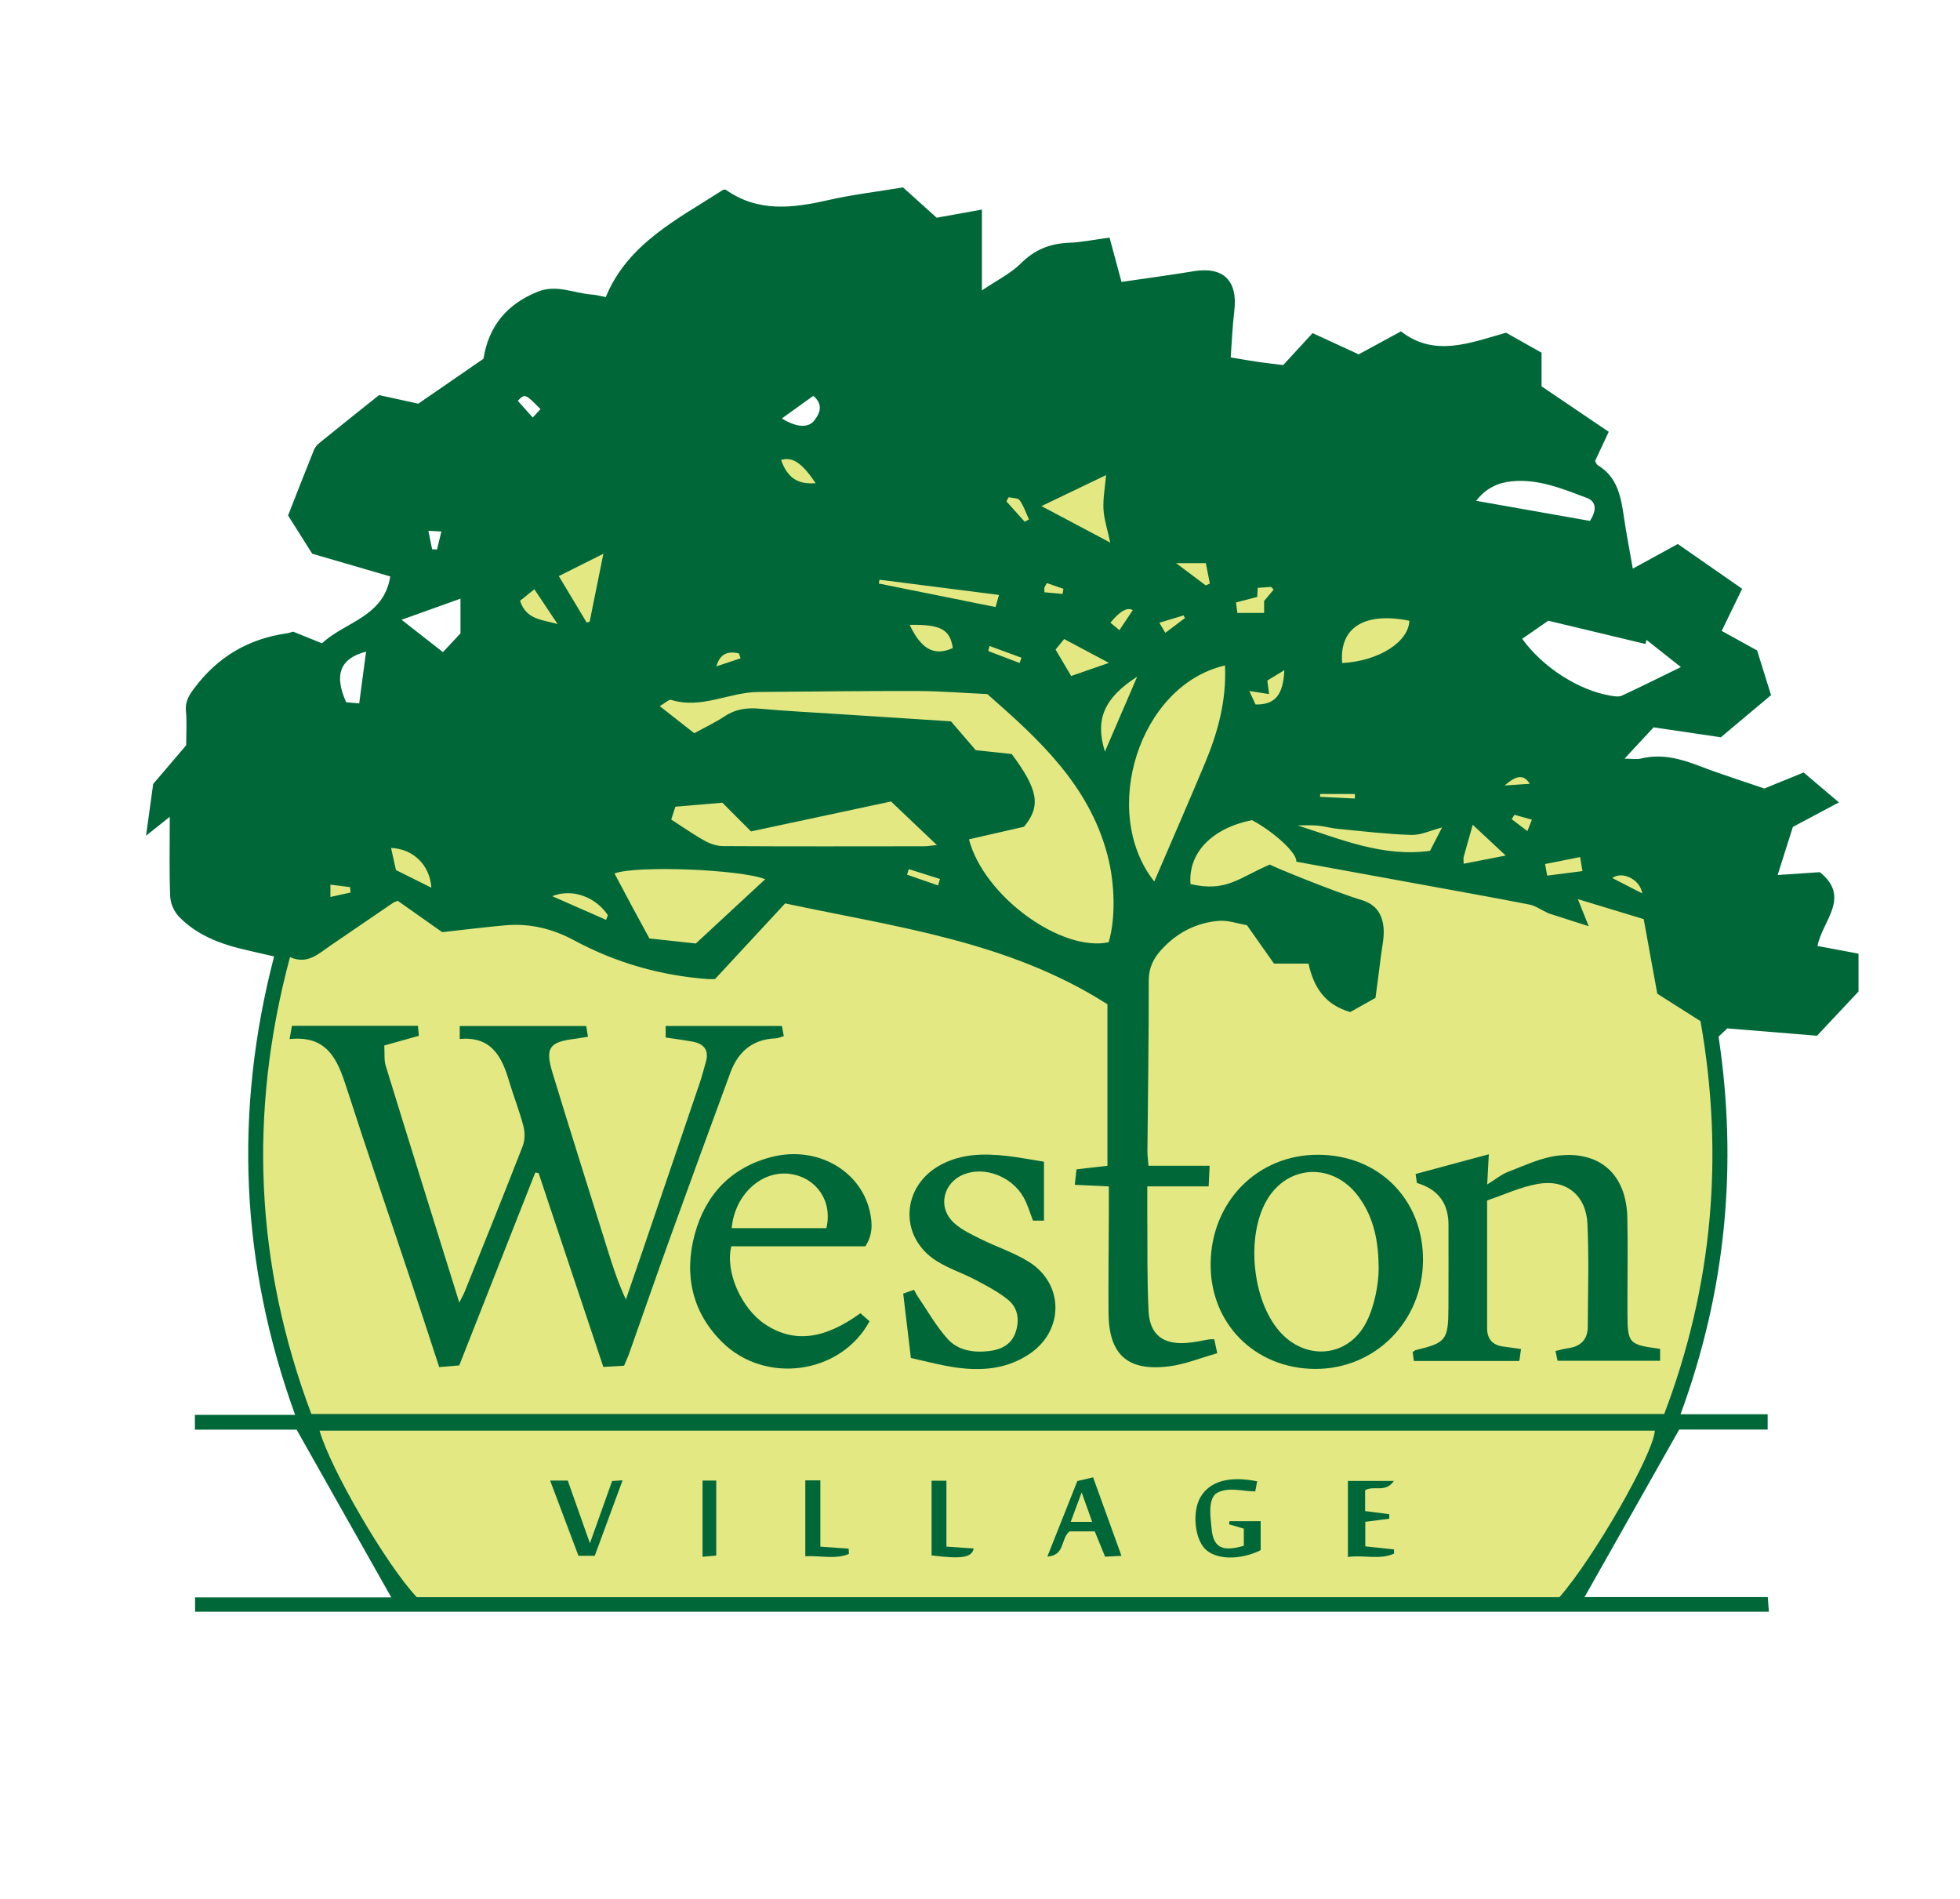 <?xml version="1.0" encoding="UTF-8"?><svg id="Layer_1" xmlns="http://www.w3.org/2000/svg" viewBox="0 0 450 436"><defs><style>.cls-1{fill:#e3e883;}.cls-2{fill:#006838;}</style></defs><path class="cls-1" d="M359.43,369.71c23.05-28.93,36.84-65.57,36.84-105.43,0-93.5-75.8-169.3-169.3-169.3S57.67,170.78,57.67,264.28c0,39.86,13.79,76.5,36.84,105.43h264.92Z"/><path class="cls-2" d="M89.83,366.71c-7.16-12.68-14.27-25.28-21.73-38.5h-23.35v-3.39h23.01c-12.57-34.71-14.09-69.65-4.83-105.25-2.68-.62-5.2-1.16-7.7-1.78-5.27-1.31-10.23-3.34-14.08-7.28-1.13-1.15-2-3.05-2.07-4.64-.24-5.83-.1-11.67-.1-18.35-2.2,1.75-3.78,3.01-5.45,4.34.53-3.86,1.06-7.66,1.64-11.88,2.4-2.81,5.08-5.95,7.58-8.89,0-2.81.18-5.35-.06-7.85-.2-2.11.61-3.48,1.83-5.13,5.39-7.27,12.48-11.47,21.39-12.72.39-.06.78-.21,1.39-.38,2.08.84,4.32,1.74,6.63,2.68,5.29-4.97,14.2-6.03,15.67-15.35-5.88-1.71-11.76-3.43-17.92-5.22-1.76-2.79-3.63-5.76-5.54-8.78,2.02-5.14,3.95-10.12,5.95-15.07.25-.62.77-1.2,1.3-1.63,4.47-3.63,8.98-7.21,13.64-10.94,2.88.63,5.82,1.27,9.01,1.97,4.88-3.36,9.86-6.79,14.96-10.31,1.19-7.48,5.38-12.56,12.48-15.4,4.35-1.74,8.34.39,12.5.67.79.05,1.58.28,3.1.57,5.06-12.32,16.54-17.92,27.01-24.66.2,0,.44-.05.57.04,7.37,5.19,15.29,4.22,23.43,2.37,5.6-1.27,11.33-1.95,17.23-2.93,2.5,2.25,5.04,4.53,7.73,6.96,3.3-.6,6.66-1.2,10.39-1.87v18.56c3.47-2.35,6.59-3.86,8.91-6.17,3.15-3.14,6.63-4.58,10.98-4.76,3.09-.12,6.16-.77,9.41-1.2.94,3.48,1.8,6.66,2.75,10.18,5.62-.83,11.09-1.55,16.54-2.45,6.87-1.13,10.21,2.15,9.35,9.2-.42,3.46-.55,6.95-.82,10.59,2.56.42,4.43.76,6.31,1.03,1.8.26,3.6.46,5.74.72,2.19-2.38,4.5-4.89,6.75-7.34,3.8,1.75,7.18,3.31,10.58,4.88,3.1-1.69,6.11-3.32,9.72-5.28,7.66,6.02,15.91,2.63,24.12.31,2.73,1.54,5.37,3.02,8.15,4.59v7.72c5.08,3.44,10.16,6.87,15.42,10.44-1.08,2.3-2.09,4.47-3.14,6.72.2.32.34.77.64.96,4.51,2.71,5.31,7.24,5.99,11.89.55,3.79,1.29,7.56,2.04,11.84,3.54-1.93,6.83-3.74,10.33-5.65,4.87,3.39,9.73,6.77,14.77,10.28-1.59,3.27-3.08,6.34-4.69,9.67,2.68,1.48,5.3,2.92,8.13,4.49,1.04,3.32,2.11,6.76,3.2,10.26-3.96,3.32-7.74,6.5-11.53,9.67-5.09-.75-10.08-1.49-15.44-2.28-1.97,2.12-4.07,4.38-6.67,7.19,1.7,0,2.79.2,3.77-.03,4.65-1.12,8.94-.01,13.27,1.65,4.89,1.89,9.91,3.46,15.06,5.23,2.87-1.17,5.84-2.38,9.02-3.68,2.58,2.18,5.18,4.39,8.1,6.87-3.66,1.95-7.07,3.77-10.57,5.63-1.13,3.56-2.25,7.1-3.5,11.04,3.41-.23,6.49-.43,9.69-.65,7.26,5.8.5,11.25-.53,16.94,3.16.6,6.22,1.17,9.41,1.77v8.69c-2.97,3.16-6.21,6.61-9.53,10.15-6.86-.56-13.69-1.12-20.6-1.69-.62.59-1.25,1.19-2,1.9,4.43,29.45,1.71,58.31-8.73,86.68h20v3.52h-20.31c-7.44,13.17-14.56,25.77-21.73,38.46h42.07c.09,1.27.16,2.21.25,3.36H44.79v-3.29h45.04ZM380.5,228.13c-1.08-5.94-2.1-11.48-3.12-17.12-4.98-1.51-9.76-2.97-15.12-4.6,1,2.5,1.76,4.4,2.49,6.22-3.36-1.08-6.67-2.13-9.22-2.95-1.9-.9-3.06-1.76-4.34-2.01-7.83-1.53-15.69-2.93-23.54-4.37-10.01-1.83-20.03-3.65-30.04-5.48.3-1.9-5.12-6.85-10.17-9.54-9.18,1.85-14.67,7.49-14.11,14.68,8.29,1.91,11.11-1.46,18.24-4.49.07.26,15.16,6.41,21.06,8.16,3.38,1.01,4.76,3.34,5.03,6.42.18,2.07-.33,4.2-.59,6.29-.37,3.05-.79,6.1-1.27,9.75-1.65.92-3.98,2.23-5.8,3.25-5.88-1.68-8.42-5.82-9.58-11.12h-7.92c-2.08-2.96-4.05-5.76-6.22-8.83-2.09-.34-4.37-1.18-6.55-.98-5.21.46-9.63,2.78-13.18,6.73-1.83,2.04-2.81,4.14-2.81,7.03.03,13.04-.19,26.07-.3,39.11,0,1.05.15,2.11.24,3.35h14.04c-.08,1.63-.14,2.98-.22,4.74h-14.09c0,2.34-.01,4.25,0,6.16.07,7.48-.08,14.97.29,22.44.27,5.41,3.28,7.71,8.67,7.34,1.81-.12,3.59-.56,5.38-.84.28-.04.58,0,1.03,0,.2.91.38,1.76.69,3.2-3.81,1.06-7.4,2.56-11.13,3.02-9.57,1.17-13.79-2.76-13.84-12.42-.04-7.69.05-15.37.08-23.06,0-1.89,0-3.78,0-5.84-2.77-.13-5.14-.24-7.82-.37.16-1.41.28-2.46.4-3.55,2.57-.3,4.92-.57,7.1-.82v-37.07c-22.63-14.48-48.58-17.74-74-23.16-5.46,5.89-10.81,11.66-16.1,17.37-.68,0-1.19.03-1.68,0-10.83-.81-21.07-3.73-30.64-8.88-4.94-2.66-10.16-3.96-15.76-3.47-4.82.43-9.63,1.04-14.55,1.58-3.42-2.41-6.87-4.84-10.23-7.21-.52.24-.82.32-1.07.49-4.76,3.24-9.52,6.5-14.28,9.74-2.79,1.9-5.34,4.51-9.37,2.71-9.63,35.86-7.96,70.66,4.9,104.88h310.61c11.17-29.4,13.76-59.46,8.33-90.18-3.45-2.19-6.68-4.25-9.92-6.3ZM358.04,366.67c7.89-9.02,21.51-32.73,21.9-38.23H73.37c2.57,8.95,15.41,30.92,22.32,38.23h262.35ZM222.47,192.7c3.41,13.03,21.12,25.9,32.07,23.62,1.59-5.36,1.5-13.31-.29-20.08-4.28-16.18-15.99-26.74-27.58-36.9-5.63-.26-10.78-.68-15.92-.7-12.22-.03-24.43.12-36.65.22-6.7.06-13.05,3.98-19.99,1.82-.56-.17-1.47.77-2.64,1.43,2.96,2.32,5.4,4.23,7.93,6.22,2.44-1.34,4.82-2.46,6.99-3.9,2.51-1.66,5.13-2,8.06-1.73,5.94.53,11.89.83,17.84,1.22,8.76.57,17.52,1.13,26.04,1.68,2.1,2.45,3.94,4.59,5.69,6.62,2.93.31,5.64.6,8.26.88,6.1,8.2,6.76,11.93,2.83,16.7-4.04.92-8.26,1.89-12.65,2.89ZM281.23,152.78c-19.71,4.53-28.82,33.65-16.22,49.59,3.84-8.95,7.85-18.08,11.69-27.29,2.93-7.03,4.92-14.3,4.54-22.3ZM154.11,188.15c2.73,1.75,5.12,3.45,7.67,4.86,1.25.7,2.8,1.22,4.21,1.23,15.37.09,30.74.06,46.1.04.81,0,1.61-.14,3.01-.28-4-3.8-7.49-7.11-10.53-10-11.05,2.36-21.48,4.6-32.14,6.87-2-2-4.2-4.21-6.58-6.59-3.49.3-7.08.6-10.79.92-.32.97-.59,1.81-.95,2.93ZM159.77,216.59c5.33-4.94,10.57-9.8,15.92-14.75-5.83-2.28-29.67-3.19-34.61-1.32,1.33,2.5,2.63,4.97,3.96,7.44,1.34,2.48,2.69,4.96,4.06,7.48,3.54.38,6.94.75,10.67,1.16ZM349.48,146.64c4.64,6.5,12.98,11.85,20.25,13.06.86.14,1.9.34,2.63,0,4.43-2.04,8.79-4.23,13.56-6.56-2.88-2.28-5.39-4.26-7.9-6.24-.08.31-.16.62-.24.94-7.43-1.78-14.87-3.56-22.3-5.34-2.08,1.44-4.03,2.79-5.99,4.15ZM365.04,119.59c1.45-2.23,1.66-4.39-.73-5.29-5.54-2.07-11.11-4.42-17.23-3.8-3.09.31-5.87,1.51-8.17,4.47,9.02,1.59,17.59,3.11,26.13,4.62ZM253.93,109.08c-4.85,2.33-9.59,4.6-14.82,7.11,5.43,2.88,10.34,5.48,15.79,8.37-.63-2.96-1.41-5.27-1.55-7.62-.14-2.43.34-4.9.59-7.86ZM323.58,142.51c-10.12-2.04-16.13,1.4-15.43,9.71,8.55-.47,15.26-4.92,15.43-9.71ZM331.09,189.96c-2.66.69-4.88,1.79-7.07,1.72-5.61-.18-11.21-.85-16.8-1.39-1.6-.15-3.18-.61-4.78-.76-1.49-.13-3-.03-4.5-.03,9.91,3.18,19.59,7.32,30.38,5.83.89-1.72,1.74-3.37,2.77-5.38ZM105.71,137.44c-4.52,1.62-8.74,3.13-13.51,4.84,3.33,2.61,6.28,4.92,9.49,7.43,1.49-1.59,2.79-2.97,4.03-4.3v-7.97ZM128.3,132.26c2.26,3.76,4.32,7.21,6.39,10.65.23-.06.46-.12.69-.18,1.01-4.99,2.02-9.98,3.15-15.6-3.82,1.91-6.91,3.47-10.24,5.13ZM253.68,172.55c2.37-5.51,4.74-11.02,7.41-17.21-7.57,4.89-9.73,9.77-7.41,17.21ZM201.93,133.09c-.06.29-.12.58-.18.87,8.89,1.79,17.77,3.58,26.82,5.4.3-1.05.51-1.78.79-2.78-9.3-1.18-18.37-2.34-27.44-3.49ZM84.05,149.6c-5.96,1.54-7.42,5.29-4.57,11.62.84.07,1.8.16,2.99.26.55-4.1,1.06-7.95,1.58-11.88ZM254.6,152.18c-3.92-2.09-7.07-3.76-10.28-5.47-.75.92-1.31,1.6-1.97,2.41,1.2,2.03,2.35,3.98,3.58,6.07,2.77-.96,5.3-1.84,8.67-3.01ZM336.04,198.29c3.24-.63,6.14-1.19,9.66-1.88-2.72-2.53-5-4.66-7.57-7.06-.79,2.8-1.46,5.08-2.08,7.37-.1.36-.01.76-.01,1.57ZM99.04,203.79c-.35-5.22-4.17-8.92-9.26-9.12.38,1.68.74,3.32,1.13,5.07,2.68,1.33,5.32,2.65,8.13,4.05ZM208.86,143.45c2.65,5.66,5.7,7.25,9.9,5.32-.66-4.28-2.77-5.44-9.9-5.32ZM186.74,90.87c-2.47,1.78-4.81,3.46-7.24,5.2,3.4,2.08,6.1,2.26,7.51.39,1.25-1.66,2.06-3.54-.27-5.59ZM139.16,211.18c.13-.36.26-.71.4-1.07-2.69-4.09-8.1-6.26-12.77-4.37,4.12,1.81,8.25,3.62,12.37,5.44ZM119.4,137.91c1.41,4.48,5.32,4.34,8.62,5.36-1.75-2.62-3.49-5.24-5.33-7.99-1.22.98-2.14,1.72-3.29,2.64ZM290.23,140.71v-2.74c.89-1.06,1.54-1.84,2.19-2.61-.2-.21-.39-.42-.59-.62-.98.07-1.97.14-3.06.21-.05.78-.08,1.42-.13,2.1-1.58.41-3.13.8-4.87,1.25.11.87.21,1.6.32,2.41h6.14ZM286.84,158.63c.49,1.08.98,2.14,1.42,3.1,4.47.09,6.35-2.15,6.62-7.87-1.43.86-2.67,1.62-3.91,2.37.12.95.22,1.72.4,3.11-1.47-.23-2.65-.41-4.53-.7ZM179.33,105.6c1.45,4.11,3.85,5.67,7.94,5.32-3.11-4.61-5.3-6.14-7.94-5.32ZM355.23,201.02c2.84-.36,5.32-.68,8.09-1.04-.19-1.12-.34-2.05-.54-3.22-2.83.56-5.34,1.06-8.04,1.6.18.97.29,1.61.48,2.66ZM276.84,134.4c.31-.15.62-.29.93-.44-.3-1.54-.6-3.07-.92-4.67h-6.82c2.77,2.07,4.79,3.59,6.81,5.11ZM235.26,119.78c.33-.18.65-.36.98-.54-.69-1.49-1.2-3.09-2.14-4.4-.39-.55-1.67-.48-2.54-.68-.16.31-.33.63-.49.94,1.4,1.56,2.79,3.12,4.19,4.68ZM254.95,142.96c.67.56,1.25,1.04,2.06,1.71,1.1-1.65,2.08-3.12,3.06-4.6q-1.89-1.09-5.12,2.89ZM370.17,201.57c2.43,1.24,4.45,2.28,6.88,3.53-.49-3.2-4.57-5.21-6.88-3.53ZM124.1,93.93c-3.5-3.56-3.62-3.61-5.21-1.91,1.1,1.23,2.2,2.46,3.42,3.83.76-.82,1.27-1.37,1.78-1.92ZM215.37,203.27c.15-.49.29-.99.44-1.48-2.39-.75-4.77-1.51-7.16-2.26-.13.42-.27.85-.4,1.27,2.37.82,4.75,1.65,7.12,2.47ZM170.04,151.13c-.14-.38-.27-.76-.41-1.14-2.3-.5-4.27-.14-5.16,2.99,1.86-.62,3.71-1.23,5.57-1.85ZM227.19,148.31c-.1.38-.2.77-.3,1.15,2.4.91,4.8,1.83,7.2,2.74.15-.4.29-.8.44-1.2-2.45-.9-4.9-1.8-7.34-2.7ZM266.18,142.97c.54.92.91,1.54,1.37,2.31,1.66-1.25,3.08-2.32,4.5-3.39-.1-.2-.2-.41-.3-.61-1.68.51-3.36,1.02-5.57,1.69ZM75.86,205.92c1.71-.38,3.17-.7,4.62-1.02-.04-.41-.07-.83-.11-1.24-1.44-.18-2.88-.36-4.51-.57v2.83ZM351.23,179.94c-1.36-2.14-2.97-2.07-5.76.38,1.82-.12,3.64-.24,5.76-.38ZM98.35,121.85c.35,1.74.61,2.99.86,4.24.37.02.75.04,1.12.06.31-1.29.63-2.57,1.01-4.14-1.09-.05-1.74-.09-2.99-.15ZM311.05,183.32c.01-.35.03-.69.04-1.04h-7.99c0,.22-.02.44-.03.65,2.66.13,5.32.26,7.98.39ZM350.68,190.8c.46-1.18.7-1.79,1.03-2.62-1.46-.41-2.73-.77-4.01-1.13-.21.34-.41.68-.62,1.02,1.07.82,2.14,1.63,3.6,2.73ZM239.78,135.97c1.36.13,2.77.25,4.18.38.06-.39.12-.79.19-1.18-1.27-.44-2.54-.88-3.8-1.31-.28.5-.45.74-.55,1.02-.06.17-.01.39-.01,1.09Z"/><path class="cls-2" d="M66.49,238.52c.25-1.41.38-2.16.54-3.02h28.92c.08.79.15,1.59.22,2.29-2.77.78-5.23,1.47-7.94,2.23.11,1.86-.08,3.32.31,4.6,5.52,17.95,11.13,35.87,16.91,54.42.61-1.24,1.02-1.95,1.32-2.7,4.44-11.06,8.91-22.1,13.23-33.21.53-1.36.55-3.15.18-4.57-.95-3.61-2.34-7.09-3.4-10.67-1.65-5.57-4.19-10.03-11.23-9.36v-2.98h29.04c.12.76.24,1.5.4,2.46-1.17.18-2.14.36-3.12.49-5.77.74-6.76,2.08-5.01,7.82,4.12,13.53,8.4,27,12.61,40.5,1.19,3.82,2.41,7.62,4.23,11.5,1.3-3.78,2.6-7.55,3.89-11.33,4.36-12.81,8.73-25.62,13.08-38.43.52-1.53.9-3.1,1.36-4.65.83-2.77-.36-4.29-3.04-4.78-1.97-.37-3.97-.62-6.16-.95v-2.64h26.69c.14.74.28,1.47.44,2.32-.75.22-1.31.5-1.87.52-5.32.2-8.63,3.06-10.4,7.87-4.64,12.61-9.26,25.22-13.82,37.85-3.19,8.83-6.26,17.71-9.4,26.56-.33.94-.76,1.84-1.19,2.87-1.6.09-3.08.18-4.76.28-4.99-14.93-9.93-29.72-14.87-44.51-.25-.04-.5-.07-.76-.11-5.79,14.68-11.57,29.36-17.45,44.27-1.39.12-2.87.25-4.6.39-2.21-6.72-4.34-13.33-6.54-19.91-4.92-14.76-9.98-29.47-14.75-44.28-2.05-6.37-4.37-12.02-13.06-11.12Z"/><path class="cls-2" d="M349.21,309.71c-.14,1.03-.25,1.79-.38,2.73h-24.22c-.09-.68-.19-1.41-.27-2.03.36-.24.51-.42.69-.46,6.97-1.68,7.47-2.28,7.52-9.65.04-6.37,0-12.74.01-19.11q0-7.48-7.25-9.61c-.08-.57-.18-1.23-.3-2.06,5.53-1.49,10.93-2.95,16.81-4.53-.13,2.48-.24,4.5-.37,6.93,1.84-1.13,3.26-2.32,4.9-2.94,3.74-1.42,7.52-3.25,11.42-3.69,9.69-1.1,15.63,4.44,15.85,14.21.14,5.96.03,11.93.03,17.89,0,1.31,0,2.63,0,3.94.02,7.12.23,7.36,7.5,8.33v2.74h-23.55c-.13-.59-.28-1.31-.48-2.24,1.06-.24,1.92-.51,2.79-.63,2.94-.38,4.62-1.95,4.63-4.98.03-7.88.29-15.77-.08-23.63-.31-6.52-4.91-10.24-11.3-9.14-4.07.7-7.94,2.54-11.73,3.81,0,10.35,0,19.85,0,29.35,0,2.54,1.32,3.91,3.82,4.21,1.19.14,2.38.33,3.96.55Z"/><path class="cls-2" d="M302.67,265.1c13.95.06,24.12,10.3,24.04,24.23-.07,14-10.97,24.98-24.74,24.94-13.89-.05-24.21-10.48-24.02-24.28.19-14.22,10.84-24.95,24.72-24.89ZM316.53,291.22s-.09-.23,0,0c-.03-5.97-.96-11.45-4.54-16.4-5.85-8.08-16.49-7.58-21.27.93-4.64,8.26-3.2,22.64,2.97,29.81,5.95,6.91,15.75,6.16,19.96-1.92,1.9-3.64,2.88-8.85,2.88-12.42Z"/><path class="cls-2" d="M198.68,286.12h-30.78c-1.45,5.85,2.31,14.26,7.72,17.87,6.52,4.36,13.54,3.59,21.92-2.51.68.6,1.41,1.24,2.1,1.85-6.59,12.19-23.99,14.63-33.92,4.71-6.89-6.88-8.69-15.49-6.22-24.66,2.45-9.09,8.34-15.4,17.71-17.78,10.23-2.6,20.23,2.99,22.45,12.33.79,3.33.57,5.73-.97,8.19ZM168,281.95h21.73c1.47-6.15-2.23-11.54-8.2-12.43-6.62-.99-12.86,4.72-13.54,12.43Z"/><path class="cls-2" d="M239.69,266.69v13.53h-2.52c-.74-1.87-1.25-3.75-2.19-5.39-2.72-4.77-8.88-7.08-13.57-5.27-4.95,1.91-6.25,7.7-2.31,11.25,1.75,1.58,4.04,2.63,6.19,3.7,3.61,1.79,7.53,3.05,10.92,5.17,8.11,5.05,8.13,15.8.15,21.15-5.93,3.98-12.55,4.01-19.28,2.71-2.57-.5-5.12-1.14-7.95-1.78-.57-4.81-1.15-9.69-1.76-14.79.76-.27,1.57-.54,2.48-.86.33.59.54,1.04.81,1.45,2.26,3.3,4.23,6.85,6.88,9.8,2.4,2.68,5.98,3.23,9.55,2.81,2.78-.33,5.13-1.5,6.08-4.3.95-2.78.57-5.62-1.76-7.5-2.24-1.81-4.87-3.18-7.44-4.54-2.94-1.55-6.18-2.59-8.97-4.36-8.75-5.54-8.09-17.29,1.12-22.13,4.78-2.51,9.91-2.56,15.09-1.96,2.8.32,5.58.86,8.48,1.32Z"/><path class="cls-2" d="M288.64,340.07c-.16.81-.28,1.45-.45,2.32-3.03,0-6.45-1.22-9.12.56-1.78,1.78-1.12,5.49-.89,8.03.4,4.48,2.65,5.26,7.39,3.89v-3.93c-1.23-.36-2.31-.68-3.39-1,.03-.24.06-.47.1-.71h7.16c0,2.13,0,4.39,0,6.65-4.8,2.37-10.36,2.22-12.81-.33-2.36-2.47-2.91-8.48-1.07-11.74,2.09-3.71,6.59-5.07,13.09-3.73Z"/><path class="cls-2" d="M245.57,351.56c-2.11,1.64-.94,5.52-5.11,5.79,2.4-6.04,4.62-11.63,6.89-17.34,1.1-.26,2.16-.51,3.62-.85,2.14,5.92,4.25,11.75,6.51,18.02-1.45.08-2.49.13-3.76.2-.8-1.97-1.59-3.89-2.37-5.81h-5.78ZM245.84,349.38h4.91c-.78-2.19-1.47-4.12-2.41-6.76-.97,2.62-1.67,4.51-2.51,6.76Z"/><path class="cls-2" d="M309.47,357.43v-17.45h10.55c-1.91,2.84-4.6.94-6.6,2.14v4.78c1.83.24,3.69.48,5.55.72,0,.34,0,.69,0,1.03-1.75.23-3.49.46-5.51.72v5.63c2.18.23,4.39.47,6.6.71,0,.32,0,.64,0,.96-3.32,1.5-6.87.24-10.58.77Z"/><path class="cls-2" d="M126.32,339.9h4.03c1.63,4.6,3.26,9.22,5.09,14.39,1.8-5.05,3.43-9.59,5.1-14.29.66-.04,1.31-.09,2.4-.16-2.2,5.96-4.27,11.59-6.39,17.33h-3.74c-2.08-5.52-4.2-11.16-6.5-17.26Z"/><path class="cls-2" d="M213.88,339.93h3.41v15.13c2.32.16,4.29.3,6.27.44-.46,2.09-2.76,2.45-9.68,1.58v-17.15Z"/><path class="cls-2" d="M184.88,339.85h3.47v15.22c2.43.17,4.47.32,6.5.46.02.4.03.81.05,1.21-3.14,1.32-6.53.33-10.01.54v-17.43Z"/><path class="cls-2" d="M161.3,339.9h3.14v17.21c-.94.08-1.89.17-3.14.28v-17.49Z"/></svg>